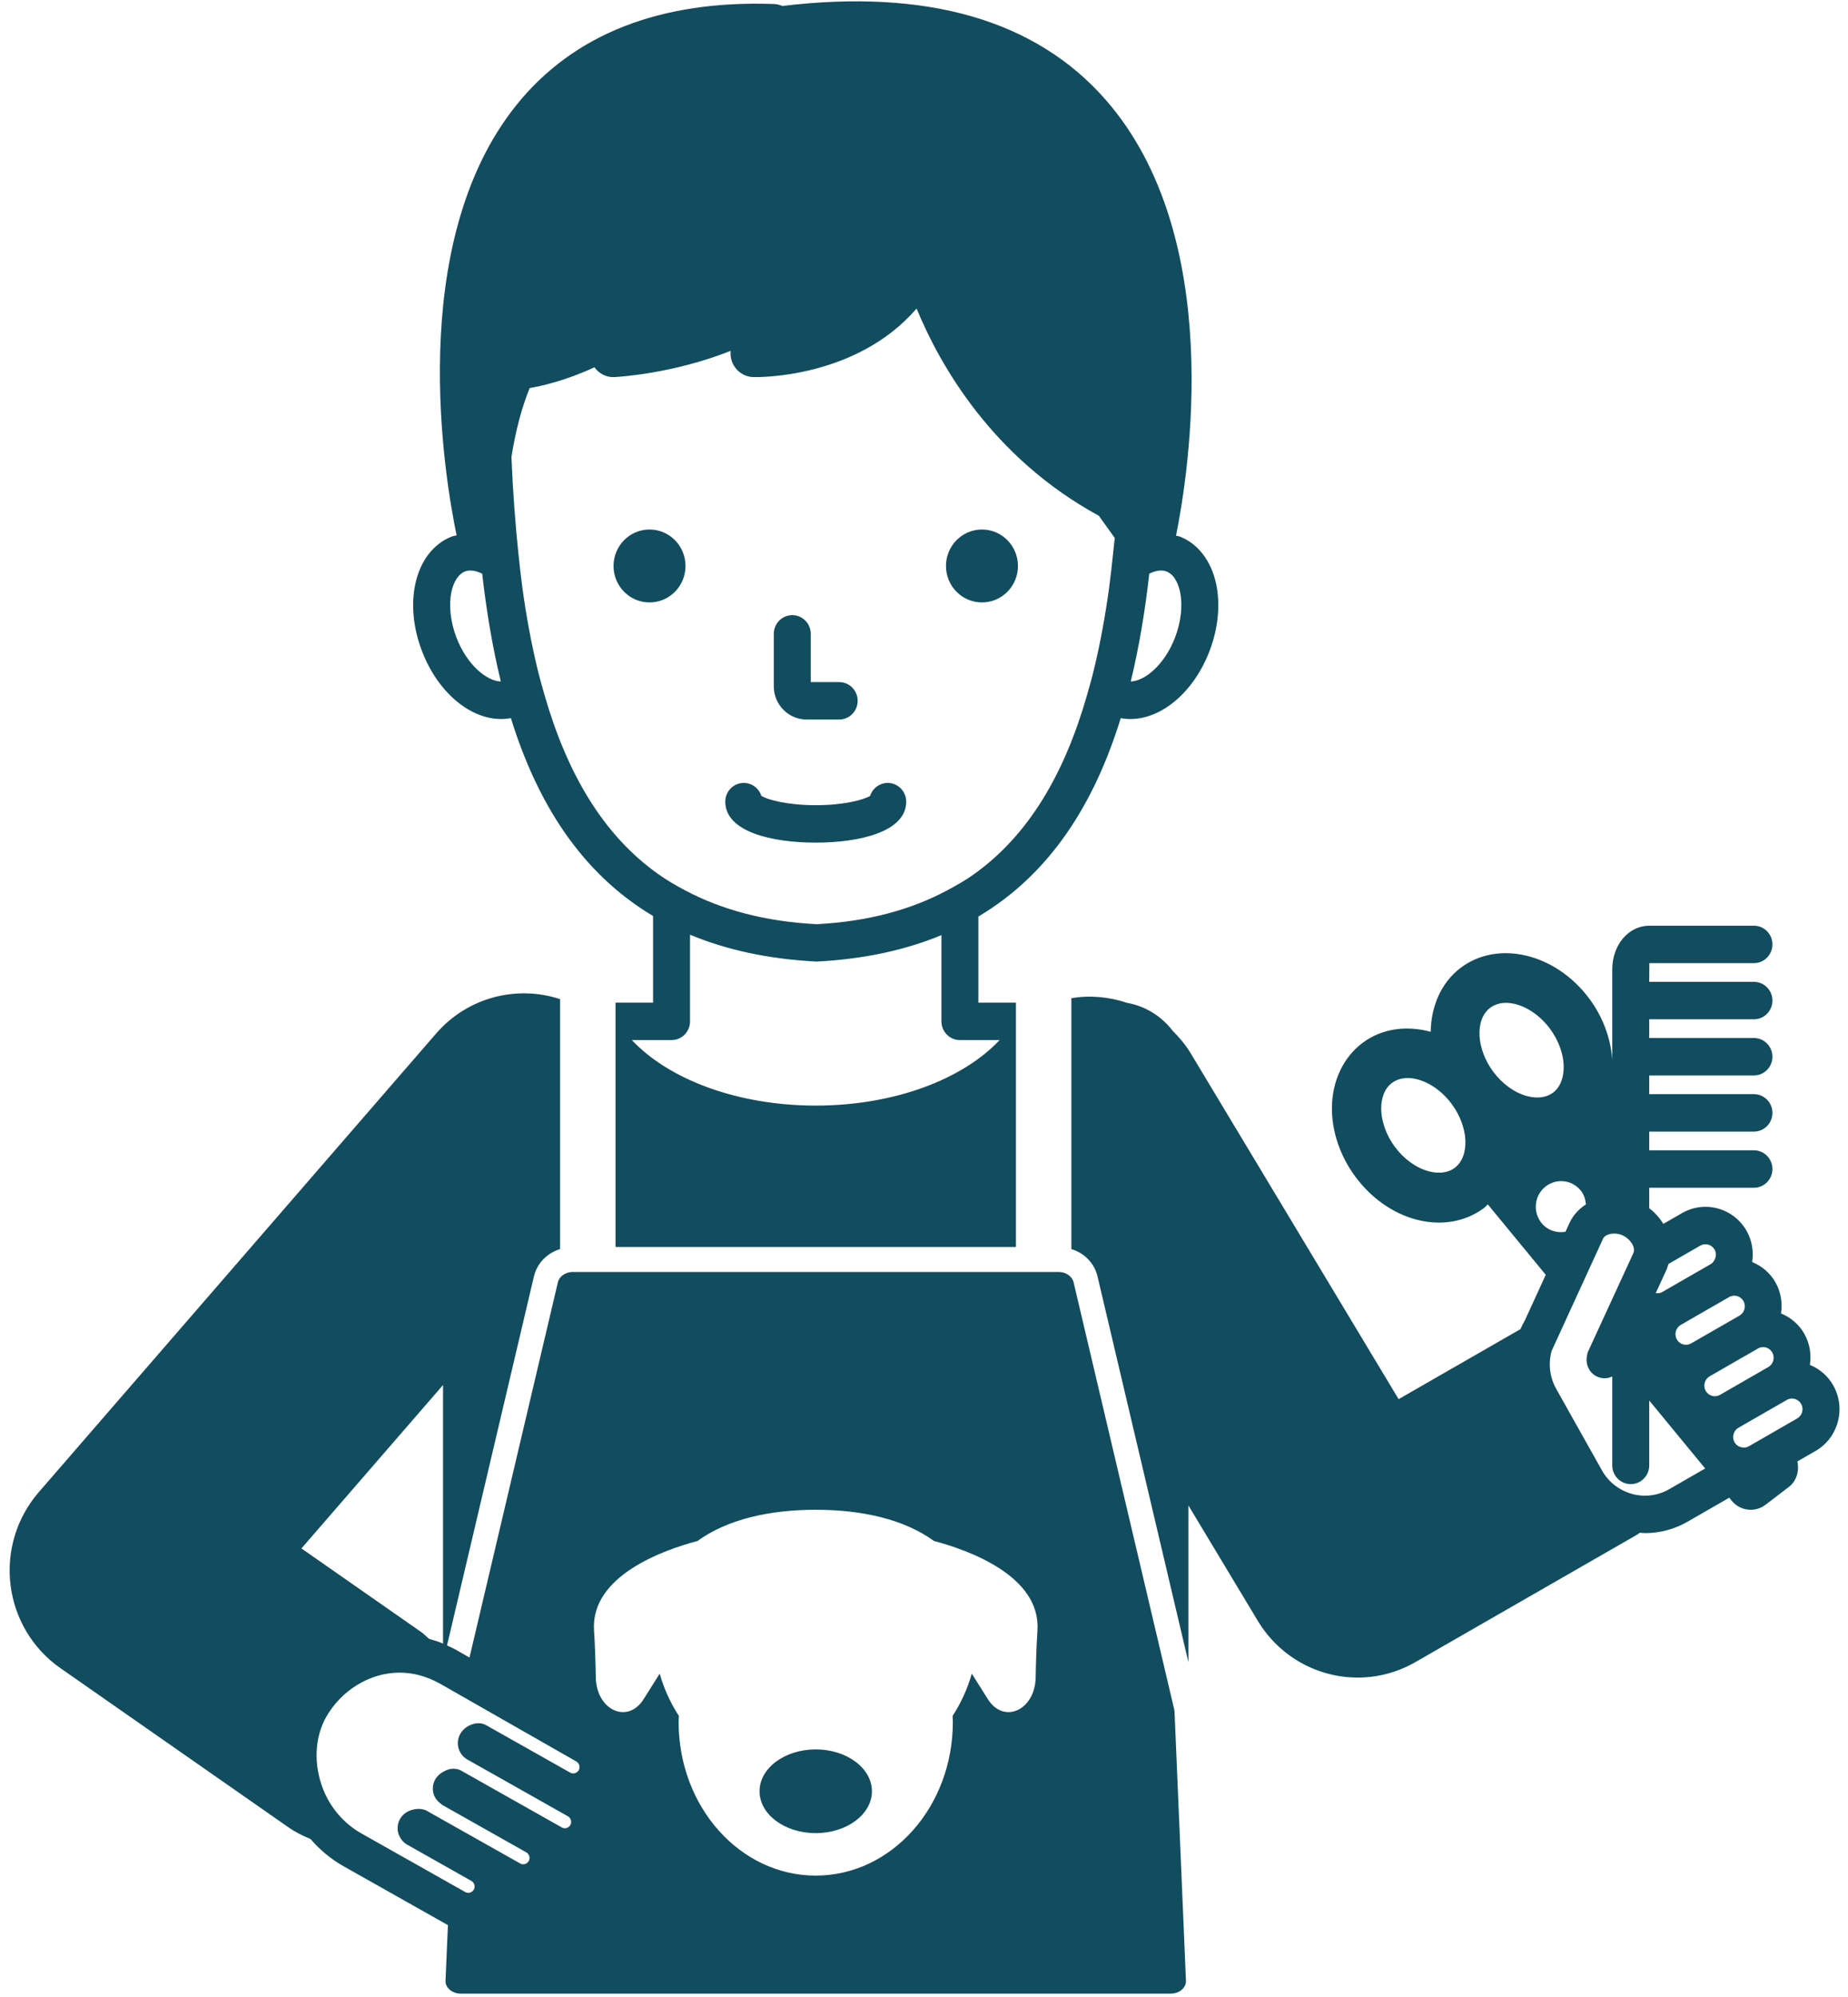 <svg width="87" height="94" viewBox="0 0 87 94" fill="none" xmlns="http://www.w3.org/2000/svg">
<path d="M57.257 27.5C57.029 26.413 56.408 25.596 55.552 25.259C55.491 25.235 55.427 25.232 55.365 25.213C55.978 22.178 57.706 11.144 52.044 4.687C48.762 0.945 43.641 -0.536 36.831 0.281C36.706 0.226 36.57 0.194 36.429 0.189C31.08 0.001 26.987 1.607 24.303 4.955C19.046 11.512 20.949 22.576 21.497 25.199C21.417 25.222 21.334 25.227 21.255 25.259C20.399 25.596 19.778 26.413 19.549 27.5C19.346 28.469 19.459 29.588 19.868 30.65C20.617 32.599 22.132 33.843 23.587 33.843C23.743 33.843 23.898 33.829 24.051 33.799C25.285 37.777 27.344 41.085 30.745 43.115V47.193H28.978V58.694H47.828V47.193H46.06V43.14C49.468 41.113 51.529 37.795 52.762 33.801C52.913 33.83 53.066 33.843 53.22 33.843C54.673 33.843 56.189 32.599 56.939 30.651C57.347 29.588 57.46 28.469 57.257 27.5ZM21.489 30.011C21.207 29.276 21.12 28.494 21.251 27.866C21.356 27.371 21.587 27.018 21.886 26.9C21.967 26.869 22.055 26.853 22.149 26.853C22.319 26.853 22.507 26.905 22.701 27.002C22.9 28.757 23.184 30.459 23.578 32.076C22.912 32.062 21.98 31.287 21.489 30.011ZM47.059 48.955C45.329 50.797 42.105 52.038 38.403 52.038C34.702 52.038 31.478 50.797 29.748 48.955H31.615C32.096 48.955 32.485 48.56 32.485 48.074V43.995C34.181 44.701 36.151 45.142 38.447 45.259C40.707 45.143 42.647 44.708 44.321 44.015V48.074C44.321 48.56 44.711 48.955 45.191 48.955H47.059ZM52.4 26.069C52.343 26.611 52.285 27.152 52.214 27.673C52.033 29 51.801 30.253 51.519 31.436C51.413 31.882 51.292 32.311 51.17 32.736C50.104 36.437 48.424 39.32 45.83 41.163C45.447 41.436 45.032 41.672 44.608 41.899C42.903 42.813 40.882 43.373 38.447 43.5C36.019 43.375 33.997 42.825 32.291 41.927C31.838 41.689 31.399 41.435 30.992 41.146C28.392 39.3 26.708 36.422 25.64 32.73C25.517 32.304 25.397 31.875 25.29 31.429C25.007 30.248 24.775 28.998 24.594 27.674C24.523 27.154 24.465 26.612 24.407 26.07C24.254 24.62 24.144 23.101 24.078 21.509C24.281 20.217 24.579 19.145 24.935 18.266C25.47 18.174 26.625 17.921 27.985 17.287C28.199 17.587 28.564 17.777 28.934 17.748C29.127 17.738 31.69 17.59 34.4 16.513C34.386 16.638 34.394 16.766 34.423 16.892C34.539 17.386 34.97 17.738 35.47 17.749C35.703 17.757 40.309 17.814 43.151 14.523C44.247 17.183 46.71 21.54 51.731 24.276L52.48 25.32C52.456 25.575 52.426 25.819 52.4 26.069ZM55.317 30.011C54.828 31.285 53.898 32.058 53.234 32.075C53.626 30.459 53.908 28.757 54.106 27.001C54.3 26.905 54.488 26.853 54.657 26.853C54.751 26.853 54.84 26.869 54.92 26.9C55.33 27.062 55.495 27.575 55.556 27.866C55.687 28.494 55.6 29.276 55.317 30.011ZM36.429 32.304V29.835C36.429 29.348 36.819 28.954 37.299 28.954C37.78 28.954 38.169 29.348 38.169 29.835V32.105H39.507C39.987 32.105 40.377 32.499 40.377 32.986C40.377 33.472 39.987 33.867 39.507 33.867H37.972C37.121 33.867 36.429 33.166 36.429 32.304ZM32.272 26.639C32.272 27.587 31.514 28.355 30.578 28.355C29.642 28.355 28.884 27.587 28.884 26.639C28.884 25.692 29.642 24.923 30.578 24.923C31.514 24.923 32.272 25.692 32.272 26.639ZM47.923 26.639C47.923 27.587 47.164 28.355 46.229 28.355C45.293 28.355 44.535 27.587 44.535 26.639C44.535 25.692 45.293 24.923 46.229 24.923C47.164 24.923 47.923 25.692 47.923 26.639ZM42.662 37.732C42.662 39.154 40.462 39.661 38.403 39.661C36.345 39.661 34.145 39.154 34.145 37.732C34.145 37.245 34.535 36.851 35.015 36.851C35.403 36.851 35.731 37.108 35.844 37.463C36.135 37.638 37.05 37.899 38.403 37.899C39.757 37.899 40.672 37.638 40.963 37.463C41.076 37.108 41.404 36.851 41.792 36.851C42.272 36.851 42.662 37.245 42.662 37.732ZM86.307 65.211C86.057 64.764 85.668 64.433 85.205 64.243C85.278 63.758 85.206 63.248 84.949 62.789C84.698 62.343 84.31 62.012 83.847 61.821C83.919 61.337 83.847 60.827 83.591 60.368C83.333 59.909 82.937 59.586 82.488 59.402C82.561 58.917 82.49 58.407 82.234 57.949C81.938 57.422 81.459 57.045 80.882 56.884C80.311 56.724 79.706 56.8 79.186 57.099L78.305 57.606C78.136 57.328 77.915 57.077 77.642 56.869V55.905H82.572C83.052 55.905 83.442 55.511 83.442 55.024C83.442 54.538 83.052 54.143 82.572 54.143H77.642V53.262H82.572C83.052 53.262 83.442 52.867 83.442 52.381C83.442 51.894 83.052 51.5 82.572 51.5H77.642V50.619H82.572C83.052 50.619 83.442 50.224 83.442 49.738C83.442 49.251 83.052 48.857 82.572 48.857H77.642V47.976H82.572C83.052 47.976 83.442 47.581 83.442 47.095C83.442 46.608 83.052 46.214 82.572 46.214H77.642L77.648 45.333H82.572C83.052 45.333 83.442 44.938 83.442 44.452C83.442 43.965 83.052 43.571 82.572 43.571H77.648C76.669 43.571 75.902 44.474 75.902 45.626V47.095V49.738V49.871C75.828 48.87 75.462 47.865 74.816 46.999C73.227 44.867 70.504 44.223 68.751 45.565C67.837 46.264 67.374 47.368 67.354 48.564C66.212 48.256 65.037 48.405 64.122 49.105C63.241 49.778 62.724 50.871 62.705 52.102C62.688 53.241 63.084 54.414 63.823 55.405C64.562 56.395 65.567 57.103 66.655 57.398C67.019 57.496 67.382 57.545 67.738 57.545C68.531 57.545 69.281 57.304 69.889 56.838C69.947 56.794 69.988 56.736 70.042 56.688L72.771 60.002L71.785 62.153C71.71 62.285 71.641 62.42 71.58 62.56L65.844 65.856L56.056 49.577C55.816 49.178 55.524 48.835 55.21 48.521C54.692 47.844 53.944 47.362 53.076 47.206C52.231 46.923 51.331 46.832 50.438 46.984V58.791C50.651 58.858 50.848 58.955 51.019 59.085C51.34 59.329 51.575 59.672 51.669 60.077L51.888 61.007L55.948 78.237V70.858L59.209 76.281C60.244 78.003 62.058 78.96 63.92 78.96C64.843 78.96 65.777 78.725 66.635 78.231L77.08 72.229C77.123 72.205 77.157 72.17 77.199 72.144C77.281 72.15 77.362 72.161 77.445 72.161C78.125 72.161 78.814 71.987 79.446 71.624L81.409 70.494L81.529 70.64C81.926 71.121 82.625 71.203 83.119 70.825L83.479 70.55L83.858 70.26L84.216 69.986C84.577 69.71 84.714 69.241 84.616 68.787L85.469 68.296C85.988 67.998 86.36 67.512 86.519 66.928C86.677 66.346 86.602 65.735 86.307 65.211ZM81.245 61.142L81.404 61.05C81.479 61.008 81.563 60.985 81.647 60.985C81.691 60.985 81.735 60.992 81.779 61.003C81.907 61.039 82.014 61.123 82.078 61.239C82.213 61.478 82.129 61.786 81.892 61.922L81.734 62.014L80.587 62.673L79.615 63.232C79.501 63.297 79.369 63.313 79.241 63.279C79.114 63.244 79.007 63.16 78.943 63.044C78.808 62.803 78.891 62.497 79.127 62.361L80.024 61.844L81.245 61.142ZM78.452 59.77L78.474 59.723C78.49 59.688 78.495 59.651 78.509 59.615C78.525 59.574 78.537 59.532 78.551 59.49L79.636 58.865L80.046 58.63C80.122 58.587 80.205 58.565 80.29 58.565C80.334 58.565 80.378 58.57 80.421 58.583C80.549 58.618 80.656 58.702 80.72 58.818C80.804 58.967 80.795 59.139 80.725 59.283C80.683 59.371 80.624 59.45 80.534 59.502L79.909 59.861L79.023 60.371L78.257 60.812C78.163 60.866 78.056 60.878 77.949 60.864L78.452 59.77ZM68.491 54.964C68.071 55.282 67.536 55.205 67.254 55.128C66.672 54.971 66.097 54.555 65.674 53.989C65.253 53.423 65.016 52.748 65.025 52.138C65.029 51.843 65.1 51.3 65.52 50.979C65.731 50.818 65.99 50.742 66.271 50.742C66.953 50.742 67.766 51.189 68.336 51.953C69.142 53.033 69.212 54.412 68.491 54.964ZM70.303 50.45C69.498 49.37 69.427 47.991 70.149 47.44C70.359 47.279 70.618 47.203 70.9 47.203C71.582 47.203 72.394 47.65 72.965 48.414C73.387 48.981 73.624 49.655 73.615 50.265C73.611 50.56 73.54 51.103 73.12 51.424C72.7 51.743 72.165 51.666 71.883 51.589C71.301 51.431 70.725 51.016 70.303 50.45ZM72.543 57.528C72.146 56.995 72.25 56.238 72.776 55.837C73.301 55.435 74.049 55.54 74.446 56.072C74.585 56.258 74.641 56.473 74.661 56.689C74.334 56.903 74.06 57.192 73.889 57.563L73.7 57.976C73.273 58.051 72.822 57.902 72.543 57.528ZM79.382 69.633L78.586 70.091C77.475 70.734 76.051 70.335 75.416 69.208L73.266 65.376C72.959 64.829 72.881 64.195 73.046 63.588L73.056 63.567L73.341 62.944L75.467 58.305C75.528 58.173 75.695 58.086 75.902 58.066C76.055 58.052 76.228 58.069 76.406 58.154C76.585 58.239 76.71 58.361 76.797 58.489C76.817 58.518 76.84 58.545 76.855 58.575C76.928 58.721 76.946 58.869 76.896 58.98L75.115 62.85L74.76 63.621C74.726 63.695 74.719 63.772 74.706 63.849C74.643 64.23 74.819 64.62 75.182 64.791C75.301 64.847 75.425 64.874 75.548 64.874C75.672 64.874 75.79 64.839 75.902 64.788V68.974C75.902 69.46 76.292 69.855 76.772 69.855C77.252 69.855 77.642 69.46 77.642 68.974V65.919L79.741 68.468L80.277 69.119L79.382 69.633ZM80.974 65.653C80.858 65.717 80.723 65.737 80.599 65.7C80.472 65.664 80.365 65.581 80.301 65.465C80.166 65.224 80.249 64.918 80.486 64.781L81.588 64.146L82.603 63.563L82.763 63.471C82.837 63.428 82.921 63.406 83.005 63.406C83.049 63.406 83.093 63.412 83.138 63.424C83.264 63.459 83.371 63.543 83.435 63.659C83.57 63.9 83.487 64.206 83.251 64.343L83.092 64.434L82.152 64.975L80.974 65.653ZM84.841 66.462C84.806 66.59 84.723 66.698 84.609 66.763C84.609 66.763 84.609 66.763 84.608 66.763L84.2 66.998L83.716 67.277L82.333 68.073C82.23 68.134 82.115 68.144 82.005 68.125C81.864 68.1 81.734 68.02 81.658 67.885C81.523 67.644 81.607 67.338 81.844 67.201L83.153 66.448L83.506 66.245L84.121 65.891C84.195 65.849 84.279 65.826 84.363 65.826C84.376 65.826 84.389 65.83 84.403 65.832C84.433 65.834 84.464 65.836 84.495 65.844C84.623 65.88 84.728 65.964 84.795 66.082C84.859 66.198 84.876 66.332 84.841 66.462ZM55.779 91.966L55.294 80.554C55.292 80.525 55.288 80.495 55.281 80.465L50.541 60.348C50.523 60.273 50.486 60.205 50.438 60.143C50.309 59.977 50.085 59.869 49.834 59.869H26.973C26.721 59.869 26.498 59.978 26.368 60.143C26.32 60.205 26.283 60.272 26.266 60.347L22.103 78.017L21.577 77.717L21.455 77.647C21.319 77.572 21.182 77.51 21.045 77.447L24.918 61.005L25.081 60.316L25.137 60.075C25.232 59.671 25.467 59.328 25.788 59.085C25.959 58.955 26.156 58.857 26.368 58.791V47.144V47.027C24.338 46.361 22.023 46.924 20.527 48.652L1.822 70.237C0.785 71.434 0.302 73.023 0.496 74.604C0.69 76.186 1.542 77.607 2.837 78.511L13.568 86C13.902 86.234 14.258 86.41 14.619 86.559C15.059 87.07 15.582 87.506 16.171 87.839L19.952 89.972L20.519 90.291L20.858 90.483L21.058 90.595C21.067 90.601 21.078 90.602 21.088 90.608L21.029 91.967L20.974 93.23C20.967 93.402 21.051 93.53 21.124 93.607C21.262 93.753 21.47 93.837 21.693 93.837H55.113C55.336 93.837 55.544 93.753 55.683 93.607C55.755 93.53 55.84 93.402 55.832 93.23L55.779 91.966ZM14.191 72.882L20.858 65.189V77.36C20.639 77.269 20.42 77.198 20.201 77.138C20.073 77.03 19.961 76.909 19.821 76.811L14.191 72.882ZM27.247 83.317C27.169 83.46 26.983 83.514 26.845 83.434C26.844 83.434 26.844 83.434 26.844 83.434L22.889 81.202C22.67 81.079 22.412 81.086 22.18 81.178C21.968 81.261 21.778 81.413 21.666 81.615C21.553 81.82 21.524 82.061 21.587 82.287C21.65 82.511 21.799 82.702 22.001 82.817L22.004 82.818L26.738 85.49C26.83 85.542 26.865 85.626 26.878 85.671C26.89 85.715 26.904 85.805 26.852 85.899C26.802 85.992 26.719 86.026 26.675 86.04C26.63 86.053 26.54 86.066 26.45 86.015L21.824 83.404L21.712 83.341C21.617 83.287 21.512 83.263 21.406 83.254C21.216 83.238 21.028 83.298 20.858 83.399C20.843 83.408 20.826 83.416 20.811 83.426C20.681 83.513 20.564 83.618 20.488 83.755C20.375 83.959 20.347 84.201 20.41 84.426C20.463 84.618 20.59 84.776 20.749 84.892C20.775 84.911 20.794 84.94 20.823 84.956L20.858 84.976L20.899 84.999L21.32 85.236L24.778 87.187C24.87 87.239 24.905 87.323 24.918 87.368C24.931 87.413 24.944 87.501 24.892 87.596C24.841 87.688 24.76 87.724 24.715 87.737C24.671 87.749 24.583 87.764 24.49 87.711L21.291 85.907L20.858 85.663L20.719 85.584L20.479 85.449L20.152 85.265L20.093 85.231C19.817 85.076 19.396 85.136 19.127 85.306C18.866 85.471 18.71 85.763 18.718 86.074C18.722 86.239 18.776 86.392 18.861 86.526C18.937 86.646 19.037 86.751 19.164 86.822L20.064 87.33L20.631 87.65L20.858 87.778L21.202 87.972L22.193 88.532C22.285 88.583 22.319 88.667 22.332 88.712C22.345 88.756 22.358 88.846 22.307 88.939C22.229 89.081 22.042 89.137 21.904 89.056L21.173 88.643L20.858 88.466L20.603 88.321L20.036 88.001L17.965 86.833L17.019 86.299C16.209 85.843 15.571 85.112 15.223 84.241C14.752 83.064 14.805 81.777 15.365 80.799C16.046 79.608 17.357 78.728 18.816 78.728C19.408 78.728 20.024 78.877 20.631 79.203C20.649 79.213 20.666 79.219 20.684 79.228L20.858 79.328L21.157 79.499L21.683 79.799L21.995 79.977L27.132 82.909C27.224 82.961 27.259 83.046 27.272 83.091C27.285 83.135 27.298 83.225 27.247 83.317ZM48.757 78.948C48.732 80.496 47.258 81.171 46.506 79.976L45.749 78.775C45.548 79.488 45.242 80.157 44.846 80.766C44.849 80.861 44.858 80.954 44.858 81.049C44.858 85.043 41.969 88.281 38.403 88.281C34.838 88.281 31.948 85.043 31.948 81.049C31.948 80.954 31.958 80.861 31.961 80.766C31.564 80.157 31.258 79.488 31.057 78.775L30.301 79.976C29.549 81.171 28.075 80.496 28.049 78.948C28.037 78.225 28.012 77.475 27.965 76.739C27.8 74.156 31.272 72.945 32.837 72.531C34.229 71.518 36.204 71.062 38.403 71.062C40.602 71.062 42.578 71.518 43.97 72.531C45.535 72.945 49.007 74.156 48.842 76.739C48.795 77.475 48.769 78.225 48.757 78.948ZM35.758 84.312C35.758 83.224 36.942 82.341 38.403 82.341C39.864 82.341 41.048 83.224 41.048 84.312C41.048 85.4 39.864 86.282 38.403 86.282C36.942 86.282 35.758 85.4 35.758 84.312Z" fill="#124C5F"/>
</svg>
